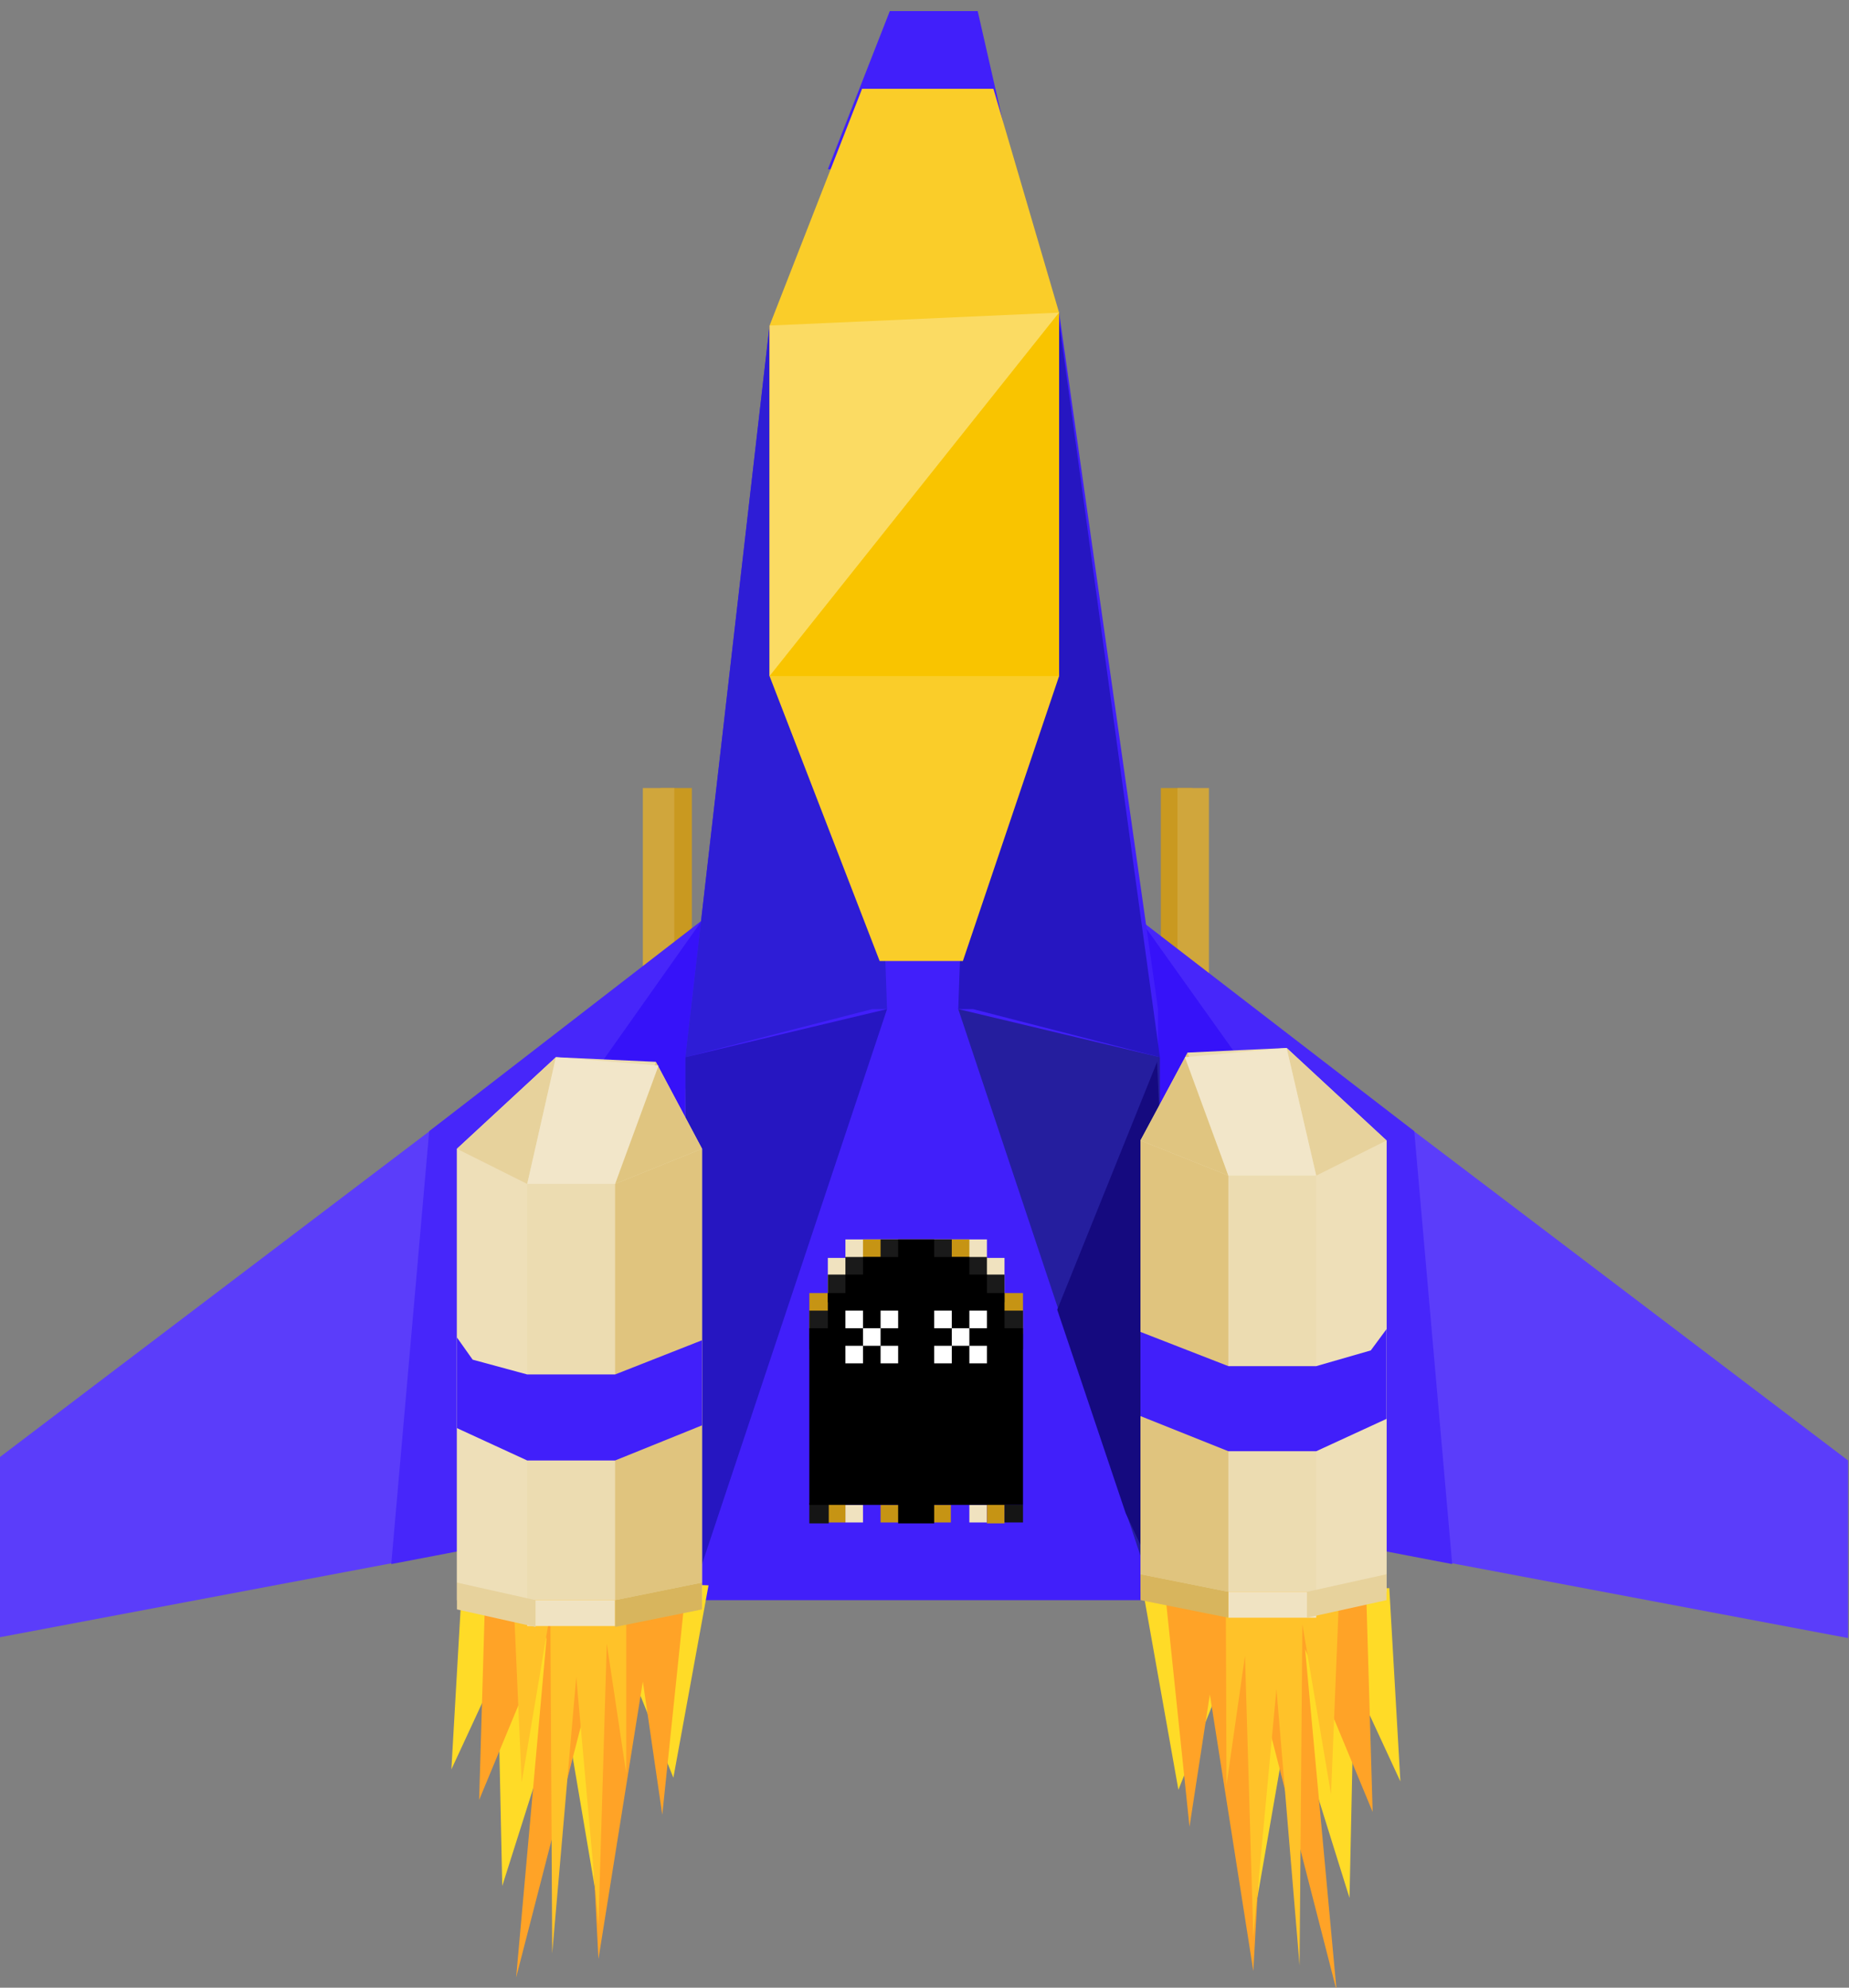 <?xml version="1.0" encoding="utf-8"?>
<!-- Generator: Adobe Illustrator 19.1.0, SVG Export Plug-In . SVG Version: 6.00 Build 0)  -->
<!DOCTYPE svg PUBLIC "-//W3C//DTD SVG 1.1//EN" "http://www.w3.org/Graphics/SVG/1.1/DTD/svg11.dtd">
<svg version="1.1" id="Layer_1" xmlns="http://www.w3.org/2000/svg" xmlns:xlink="http://www.w3.org/1999/xlink" x="0px" y="0px"
	 viewBox="0 0 199.9 214.9" enable-background="new 0 0 199.9 214.9" xml:space="preserve">
<rect x="0" y="0" width="199.9" height="214.9" fill="#808080" stroke="none"/>
<g display="none">
	<polygon display="inline" fill="#DD0006" points="96.5,0 106,0 109.9,17.1 89.9,17.1 	"/>
	<g display="inline">
		<rect x="71.7" y="83.9" fill="#727272" width="3.4" height="26.7"/>
		<rect x="69.9" y="83.9" fill="#848484" width="3.4" height="26.7"/>
	</g>
	<g display="inline">
		<rect x="125.7" y="83.9" fill="#727272" width="3.4" height="26.7"/>
		<rect x="127.6" y="83.9" fill="#848484" width="3.4" height="26.7"/>
	</g>
	<g display="inline">
		<g>
			<polygon fill="#D3263B" points="76,98.8 0,156.4 0,175.6 73.5,161.7 			"/>
			<polygon fill="#A31F36" points="76.3,98.1 46.8,120.9 42.7,167.6 73.5,161.7 74.4,112.9 			"/>
			<polygon fill="#8C102B" points="70,158 64.5,114.8 76.3,98.1 74.4,116.3 73.5,161.7 			"/>
		</g>
		<g>
			<polygon fill="#D3263B" points="123.9,98.8 199.9,156.4 199.9,175.6 126.4,161.7 			"/>
			<polygon fill="#A31F36" points="123.6,98.1 153.1,120.9 157.2,167.6 126.4,161.7 125.5,112.9 			"/>
			<polygon fill="#8C102B" points="129.9,158 135.4,114.8 123.6,98.1 125.5,116.3 126.4,161.7 			"/>
		</g>
		<polygon fill="#DD0006" points="83.5,34 74.4,112.9 74.4,171.5 125.5,171.5 125.5,107.7 114.8,32.6 		"/>
		<polygon fill="#C10006" points="94.6,107.7 74.4,112.9 83.5,34 94.6,61.8 96.2,107.7 		"/>
		<polygon fill="#C10006" points="105.5,107.7 125.6,112.9 114.6,32.1 105.5,61.8 103.9,107.7 		"/>
		<polygon fill="#B20006" points="96.2,107.7 74.4,172.9 74.4,112.9 		"/>
		<polygon fill="#B20006" points="103.9,107.7 125.6,172.9 125.6,118.3 125.6,112.9 		"/>
		<polygon fill="#8A0006" points="114.6,140.1 122,162.1 125.5,169.6 125.6,120.5 125.3,113.3 		"/>
		<polygon fill="#7EADD2" points="93.5,7.4 83.5,34 83.5,71.7 95.4,102.5 104.3,102.5 114.8,71.7 114.8,32.6 107.7,7.4 		"/>
		<polygon fill="#9FC4DD" points="114.8,32.6 83.5,34 83.5,71.7 		"/>
		<polygon fill="#6D9CBC" points="114.8,71.7 83.5,71.7 114.8,32.6 		"/>
		<g>
			<polygon fill="#FFDB27" points="76.3,172.5 72.5,193.3 66.8,179.1 64.5,207.5 60.5,184.4 54.1,204.9 53.6,181.6 48.6,192.3 
				49.8,171.5 			"/>
			<polygon fill="#FFA327" points="52.4,168.5 51.6,195.7 58.9,178.1 55.5,214.9 63,185.8 64.5,212.8 69.2,182.9 71.3,197.3 
				74.1,170.4 			"/>
			<polygon fill="#FFC229" points="55,166.7 56.1,193.7 59.2,175.4 59.5,212.2 62,182.4 64.4,209.1 65.4,178.8 67.4,192.8 
				67.4,165.8 			"/>
			<g>
				<polygon fill="#CECECE" points="76.3,122.8 76.3,171.5 49.8,171.5 49.8,122.8 60.5,112.9 71.2,113.3 				"/>
				<polygon fill="#ADADAD" points="66.8,171.5 66.8,126.6 76.3,122.8 76.3,169.6 				"/>
				<polygon fill="#AFAFAF" points="71.2,113.3 66.8,126.6 76.3,122.8 				"/>
				<polygon fill="#D3D3D3" points="49.8,122.8 57.4,126.6 57.4,171.5 49.8,169.6 				"/>
				<rect x="57.4" y="171.5" fill="#D8D8D8" width="9.5" height="2.8"/>
				<polygon fill="#C1C1C1" points="58.3,174.4 49.8,172.5 49.8,169.6 58.3,171.5 				"/>
				<polygon fill="#999999" points="76.3,172.5 66.8,174.4 66.8,171.5 76.3,169.6 				"/>
				<polygon fill="#C1C1C1" points="60.5,112.9 57.4,126.6 49.8,122.8 				"/>
				<polyline fill="#DD0006" points="49.8,143.1 51.5,145.5 57.4,147.2 66.8,147.2 76.3,143.5 76.3,152.6 66.8,156.4 57.4,156.4 
					49.8,152.9 				"/>
			</g>
			<polygon fill="#DDDDDD" points="66.8,126.6 57.4,126.6 60.5,112.9 71.6,113.8 			"/>
		</g>
		<g>
			<polygon fill="#FFDB27" points="123.6,171.5 127.4,192.3 133.1,178.1 135.4,206.5 139.4,183.5 145.8,204 146.3,180.7 
				151.3,191.4 150.1,170.6 			"/>
			<polygon fill="#FFA327" points="147.5,167.6 148.3,194.7 141,177.2 144.4,213.9 136.9,184.8 135.4,211.9 130.7,182 128.6,196.3 
				125.7,169.5 			"/>
			<polygon fill="#FFC229" points="144.9,165.7 143.8,192.8 140.7,174.4 140.4,211.3 137.9,181.5 135.5,208.1 134.5,177.9 
				132.5,191.8 132.4,164.8 			"/>
			<g>
				<polygon fill="#CECECE" points="123.6,121.9 123.6,170.6 150.1,170.6 150.1,121.9 139.4,111.9 128.6,112.4 				"/>
				<polygon fill="#ADADAD" points="133.1,170.6 133.1,125.6 123.6,121.9 123.6,168.7 				"/>
				<polygon fill="#AFAFAF" points="128.6,112.4 133.1,125.6 123.6,121.9 				"/>
				<polygon fill="#D3D3D3" points="150.1,121.9 142.5,125.6 142.5,170.6 150.1,168.7 				"/>
				<rect x="133.1" y="170.6" fill="#D8D8D8" width="9.5" height="2.8"/>
				<polygon fill="#C1C1C1" points="141.6,173.4 150.1,171.5 150.1,168.7 141.6,170.6 				"/>
				<polygon fill="#999999" points="123.6,171.5 133.1,173.4 133.1,170.6 123.6,168.7 				"/>
				<polygon fill="#C1C1C1" points="139.4,111.9 142.5,125.6 150.1,121.9 				"/>
				<polyline fill="#DD0006" points="150.1,142.2 148.4,144.6 142.5,146.2 133.1,146.2 123.6,142.5 123.6,151.7 133.1,155.4 
					142.5,155.4 150.1,152 				"/>
			</g>
			<polygon fill="#DDDDDD" points="133.1,125.6 142.5,125.6 139.4,111.9 128.3,112.9 			"/>
		</g>
		<g>
			<g>
				<polygon fill="#D7D7D7" points="107,134.5 107,132.6 91.8,132.6 91.8,134.5 89.9,134.5 89.9,138.5 108.9,138.5 108.9,134.5 				
					"/>
				<rect x="91.8" y="161.2" fill="#D7D7D7" width="1.9" height="1.9"/>
				<rect x="105.1" y="161.2" fill="#D7D7D7" width="1.9" height="1.9"/>
			</g>
			<g>
				<polygon fill="#6B6B6B" points="105.1,138.3 105.1,132.6 93.6,132.6 93.6,138.3 87.8,138.3 87.8,142.8 110.9,142.8 110.9,138.3 
									"/>
				<rect x="95.5" y="161.2" fill="#6B6B6B" width="7.6" height="1.9"/>
				<rect x="107" y="160.8" fill="#6B6B6B" width="1.9" height="2.4"/>
				<rect x="89.9" y="160.6" fill="#6B6B6B" width="1.9" height="2.6"/>
			</g>
			<g>
				<polygon fill="#1A1A1A" points="108.9,136.4 107,136.4 107,134.5 103.2,134.5 103.2,132.6 95.5,132.6 95.5,134.5 91.8,134.5 
					91.8,136.4 89.9,136.4 89.9,139.4 108.9,139.4 				"/>
				<rect x="87.8" y="140.2" fill="#1A1A1A" width="23.1" height="4.2"/>
			</g>
			<rect x="87.8" y="161" fill="#151515" width="2.1" height="2.2"/>
			<rect x="108.9" y="161.2" fill="#151515" width="2" height="1.9"/>
			<g>
				<polygon points="108.9,142.1 108.9,138.3 107,138.3 107,136.4 105.1,136.4 105.1,134.5 101.3,134.5 101.3,132.6 97.4,132.6 
					97.4,134.5 93.6,134.5 93.6,136.4 91.8,136.4 91.8,138.3 89.9,138.3 89.9,142.1 87.8,142.1 87.8,161.2 97.4,161.2 97.4,163.2 
					101.3,163.2 101.3,161.2 110.9,161.2 110.9,142.1 				"/>
				<g>
					<rect x="91.8" y="140.2" fill="#FFFFFF" width="1.9" height="1.9"/>
					<rect x="91.8" y="144" fill="#FFFFFF" width="1.9" height="1.9"/>
					<rect x="95.5" y="140.2" fill="#FFFFFF" width="1.9" height="1.9"/>
					<rect x="95.5" y="144" fill="#FFFFFF" width="1.9" height="1.9"/>
					<rect x="93.6" y="142.1" fill="#FFFFFF" width="1.9" height="1.9"/>
				</g>
				<g>
					<rect x="101.3" y="140.2" fill="#FFFFFF" width="1.9" height="1.9"/>
					<rect x="101.3" y="144" fill="#FFFFFF" width="1.9" height="1.9"/>
					<rect x="105.1" y="140.2" fill="#FFFFFF" width="1.9" height="1.9"/>
					<rect x="105.1" y="144" fill="#FFFFFF" width="1.9" height="1.9"/>
					<rect x="103.2" y="142.1" fill="#FFFFFF" width="1.9" height="1.9"/>
				</g>
			</g>
		</g>
	</g>
</g>
<g display="none">
	<polygon display="inline" fill="#411FFA" points="96.3,0.9 105.8,0.9 109.7,18 89.6,18 	"/>
	<g display="inline">
		<rect x="71.5" y="84.9" fill="#C99920" width="3.4" height="26.7"/>
		<rect x="69.6" y="84.9" fill="#D0A63C" width="3.4" height="26.7"/>
	</g>
	<g display="inline">
		<rect x="125.6" y="84.9" fill="#C99920" width="3.4" height="26.7"/>
		<rect x="127.4" y="84.9" fill="#D0A63C" width="3.4" height="26.7"/>
	</g>
	<g display="inline">
		<g>
			<polygon fill="#5B3DFA" points="75.8,99.8 -0.4,157.5 -0.4,176.8 73.2,162.9 			"/>
			<polygon fill="#4726FA" points="76.1,99.2 46.5,122 42.4,168.7 73.2,162.9 74.2,114 			"/>
			<polygon fill="#3612F9" points="69.7,159.1 64.2,115.8 76.1,99.2 74.2,117.4 73.2,162.9 			"/>
		</g>
		<g>
			<polygon fill="#5B3DFA" points="123.7,99.8 199.9,157.5 199.9,176.8 126.3,162.9 			"/>
			<polygon fill="#4726FA" points="123.4,99.2 153,122 157.1,168.7 126.3,162.9 125.3,114 			"/>
			<polygon fill="#3612F9" points="129.8,159.1 135.3,115.8 123.4,99.2 125.3,117.4 126.3,162.9 			"/>
		</g>
		<polygon fill="#411FFA" points="83.3,34.9 74.2,114 74.2,172.7 125.3,172.7 125.3,108.7 114.6,33.5 		"/>
		<polygon fill="#3814F9" points="94.4,108.7 74.2,114 83.3,34.9 94.4,62.8 96,108.7 		"/>
		<polygon fill="#3814F9" points="105.3,108.7 125.5,114 114.4,33 105.3,62.8 103.7,108.7 		"/>
		<polygon fill="#340FF9" points="96,108.7 74.2,174.1 74.2,114 		"/>
		<polygon fill="#340FF9" points="103.7,108.7 125.5,174.1 125.5,119.4 125.5,114 		"/>
		<polygon fill="#2700F9" points="114.5,141.3 121.9,163.2 125.3,170.8 125.5,121.6 125.2,114.4 		"/>
		<polygon fill="#FACD29" points="93.3,9.2 83.3,34.9 83.3,72.7 95.2,103.5 104.2,103.5 114.6,72.7 114.6,33.5 107.5,9.2 		"/>
		<polygon fill="#FBDB63" points="114.6,33.5 83.3,34.9 83.3,72.7 		"/>
		<polygon fill="#F9C400" points="114.6,72.7 83.3,72.7 114.6,33.5 		"/>
		<g>
			<polygon fill="#FFDB27" points="76.7,171 72.9,191.9 67.2,177.7 64.8,206.1 60.9,183 54.4,203.6 53.9,180.2 48.9,190.9 
				50.2,170.1 			"/>
			<polygon fill="#FFA327" points="52.7,167.1 52,194.3 59.2,176.7 55.9,213.5 63.4,184.4 64.8,211.5 69.6,181.5 71.7,195.9 
				74.5,169 			"/>
			<polygon fill="#FFC229" points="55.3,165.3 56.5,192.4 59.6,174 59.8,210.9 62.4,181 64.8,207.7 65.7,177.4 67.8,191.4 
				67.8,164.3 			"/>
			<g>
				<polygon fill="#ECDCB1" points="76.1,123.9 76.1,172.7 49.5,172.7 49.5,123.9 60.3,114 71,114.4 				"/>
				<polygon fill="#E0C47E" points="66.6,172.7 66.6,127.7 76.1,123.9 76.1,170.8 				"/>
				<polygon fill="#E0C580" points="71,114.4 66.6,127.7 76.1,123.9 				"/>
				<polygon fill="#EEDFB8" points="49.5,123.9 57.1,127.7 57.1,172.7 49.5,170.8 				"/>
				<rect x="57.1" y="172.7" fill="#F0E3C2" width="9.5" height="2.8"/>
				<polygon fill="#E7D29C" points="58.1,175.6 49.5,173.7 49.5,170.8 58.1,172.7 				"/>
				<polygon fill="#D8B55D" points="76.1,173.7 66.6,175.6 66.6,172.7 76.1,170.8 				"/>
				<polygon fill="#E7D29C" points="60.3,114 57.1,127.7 49.5,123.9 				"/>
				<polyline fill="#411FFA" points="49.5,144.3 51.2,146.7 57.1,148.3 66.6,148.3 76.1,144.6 76.1,153.8 66.6,157.5 57.1,157.5 
					49.5,154.1 				"/>
			</g>
			<polygon fill="#F2E6C9" points="66.6,127.7 57.1,127.7 60.3,114 71.3,114.9 			"/>
		</g>
		<g>
			<polygon fill="#FFDB27" points="123.8,172.3 127.5,193.2 133.2,179 135.6,207.4 139.6,184.4 146,204.9 146.5,181.5 151.6,192.3 
				150.3,171.4 			"/>
			<polygon fill="#FFA327" points="147.7,168.4 148.5,195.6 141.2,178 144.6,214.8 137.1,185.7 135.6,212.8 130.9,182.8 
				128.8,197.2 125.9,170.3 			"/>
			<polygon fill="#FFC229" points="145.1,166.6 144,193.7 140.9,175.3 140.6,212.2 138.1,182.3 135.7,209 134.7,178.7 132.7,192.7 
				132.6,165.6 			"/>
			<g>
				<polygon fill="#ECDCB1" points="123.4,123 123.4,171.8 150,171.8 150,123 139.2,113 128.5,113.5 				"/>
				<polygon fill="#E0C47E" points="132.9,171.8 132.9,126.7 123.4,123 123.4,169.9 				"/>
				<polygon fill="#E0C580" points="128.5,113.5 132.9,126.7 123.4,123 				"/>
				<polygon fill="#EEDFB8" points="150,123 142.4,126.7 142.4,171.8 150,169.9 				"/>
				<rect x="132.9" y="171.8" fill="#F0E3C2" width="9.5" height="2.8"/>
				<polygon fill="#E7D29C" points="141.4,174.6 150,172.7 150,169.9 141.4,171.8 				"/>
				<polygon fill="#D8B55D" points="123.4,172.7 132.9,174.6 132.9,171.8 123.4,169.9 				"/>
				<polygon fill="#E7D29C" points="139.2,113 142.4,126.7 150,123 				"/>
				<polyline fill="#411FFA" points="150,143.3 148.3,145.7 142.4,147.4 132.9,147.4 123.4,143.6 123.4,152.8 132.9,156.6 
					142.4,156.6 150,153.1 				"/>
			</g>
			<polygon fill="#F2E6C9" points="132.9,126.7 142.4,126.7 139.2,113 128.2,114 			"/>
		</g>
		<g>
			<g>
				<polygon fill="#F0E2BF" points="106.8,135.6 106.8,133.7 91.5,133.7 91.5,135.6 89.6,135.6 89.6,139.7 108.7,139.7 108.7,135.6 
									"/>
				<rect x="91.5" y="162.4" fill="#F0E2BF" width="1.9" height="1.9"/>
				<rect x="104.9" y="162.4" fill="#F0E2BF" width="1.9" height="1.9"/>
			</g>
			<g>
				<polygon fill="#C69414" points="104.9,139.4 104.9,133.7 93.4,133.7 93.4,139.5 87.6,139.5 87.6,143.9 110.7,143.9 110.7,139.4 
									"/>
				<rect x="95.3" y="162.4" fill="#C69414" width="7.6" height="1.9"/>
				<rect x="106.8" y="161.9" fill="#C69414" width="1.9" height="2.4"/>
				<rect x="89.6" y="161.7" fill="#C69414" width="1.9" height="2.6"/>
			</g>
			<g>
				<polygon fill="#1A1A1A" points="108.7,137.5 106.8,137.5 106.8,135.6 103,135.6 103,133.7 95.3,133.7 95.3,135.6 91.5,135.6 
					91.5,137.5 89.6,137.5 89.6,140.5 108.7,140.5 				"/>
				<rect x="87.6" y="141.4" fill="#1A1A1A" width="23.1" height="4.2"/>
			</g>
			<rect x="87.6" y="162.1" fill="#151515" width="2.1" height="2.2"/>
			<rect x="108.7" y="162.4" fill="#151515" width="2" height="1.9"/>
			<g>
				<polygon points="108.7,143.3 108.7,139.4 106.8,139.4 106.8,137.5 104.9,137.5 104.9,135.6 101.1,135.6 101.1,133.7 97.2,133.7 
					97.2,135.6 93.4,135.6 93.4,137.5 91.5,137.5 91.5,139.4 89.6,139.4 89.6,143.3 87.6,143.3 87.6,162.4 97.2,162.4 97.2,164.3 
					101.1,164.3 101.1,162.4 110.7,162.4 110.7,143.3 				"/>
				<g>
					<rect x="91.5" y="141.4" fill="#FFFFFF" width="1.9" height="1.9"/>
					<rect x="91.5" y="145.2" fill="#FFFFFF" width="1.9" height="1.9"/>
					<rect x="95.3" y="141.4" fill="#FFFFFF" width="1.9" height="1.9"/>
					<rect x="95.3" y="145.2" fill="#FFFFFF" width="1.9" height="1.9"/>
					<rect x="93.4" y="143.3" fill="#FFFFFF" width="1.9" height="1.9"/>
				</g>
				<g>
					<rect x="101.1" y="141.4" fill="#FFFFFF" width="1.9" height="1.9"/>
					<rect x="101.1" y="145.2" fill="#FFFFFF" width="1.9" height="1.9"/>
					<rect x="104.9" y="141.4" fill="#FFFFFF" width="1.9" height="1.9"/>
					<rect x="104.9" y="145.2" fill="#FFFFFF" width="1.9" height="1.9"/>
					<rect x="103" y="143.3" fill="#FFFFFF" width="1.9" height="1.9"/>
				</g>
			</g>
		</g>
	</g>
</g>
<g>
	<polygon fill="#411FFA" points="96.2,1.2 105.7,1.2 109.6,18.3 89.5,18.3 	"/>
	<g>
		<rect x="71.4" y="85.2" fill="#C99920" width="3.4" height="26.7"/>
		<rect x="69.5" y="85.2" fill="#D0A63C" width="3.4" height="26.7"/>
	</g>
	<g>
		<rect x="125.5" y="85.2" fill="#C99920" width="3.4" height="26.7"/>
		<rect x="127.3" y="85.2" fill="#D0A63C" width="3.4" height="26.7"/>
	</g>
	<g>
		<g>
			<polygon fill="#5B3DFA" points="75.7,100.1 -0.5,157.9 -0.5,177.1 73.1,163.2 			"/>
			<polygon fill="#4726FA" points="75.9,99.5 46.4,122.3 42.3,169.1 73.1,163.2 74.1,114.3 			"/>
			<polygon fill="#3612F9" points="69.6,159.5 64.1,116.2 75.9,99.5 74.1,117.8 73.1,163.2 			"/>
		</g>
		<g>
			<polygon fill="#5B3DFA" points="123.6,100.1 199.8,157.9 199.8,177.1 126.2,163.2 			"/>
			<polygon fill="#4726FA" points="123.3,99.5 152.9,122.3 157,169.1 126.2,163.2 125.2,114.3 			"/>
			<polygon fill="#3612F9" points="129.7,159.5 135.2,116.2 123.3,99.5 125.2,117.8 126.2,163.2 			"/>
		</g>
		<polygon fill="#411FFA" points="83.2,35.2 74.1,114.3 74.1,173 125.2,173 125.2,109.1 114.5,33.8 		"/>
		<polygon fill="#2E1DD6" points="94.3,109.1 74.1,114.3 83.2,35.2 94.3,63.1 95.9,109.1 		"/>
		<polygon fill="#2616C1" points="105.2,109.1 125.4,114.3 114.3,33.3 105.2,63.1 103.6,109.1 		"/>
		<polygon fill="#2616C1" points="95.9,109.1 74.1,174.5 74.1,114.3 		"/>
		<polygon fill="#251E9E" points="103.6,109.1 125.4,174.5 125.4,119.7 125.4,114.3 		"/>
		<polygon fill="#150A7F" points="114.3,141.6 121.7,163.6 125.2,171.1 125.4,121.9 125.1,114.8 		"/>
		<polygon fill="#FACD29" points="93.2,9.6 83.2,35.2 83.2,73.1 95.1,103.9 104.1,103.9 114.5,73.1 114.5,33.8 107.4,9.6 		"/>
		<polygon fill="#FBDB63" points="114.5,33.8 83.2,35.2 83.2,73.1 		"/>
		<polygon fill="#F9C400" points="114.5,73.1 83.2,73.1 114.5,33.8 		"/>
		<g>
			<polygon fill="#FFDB27" points="76.6,171.4 72.8,192.2 67.1,178 64.7,206.4 60.8,183.4 54.3,203.9 53.8,180.5 48.8,191.3 
				50,170.4 			"/>
			<polygon fill="#FFA327" points="52.6,167.4 51.8,194.6 59.1,177 55.8,213.8 63.3,184.7 64.7,211.8 69.5,181.8 71.6,196.2 
				74.4,169.3 			"/>
			<polygon fill="#FFC229" points="55.2,165.6 56.4,192.7 59.5,174.3 59.7,211.2 62.3,181.3 64.7,208.1 65.6,177.7 67.7,191.7 
				67.7,164.6 			"/>
			<g>
				<polygon fill="#ECDCB1" points="75.9,124.2 75.9,173 49.4,173 49.4,124.2 60.1,114.3 70.9,114.8 				"/>
				<polygon fill="#E0C47E" points="66.5,173 66.5,128 75.9,124.2 75.9,171.1 				"/>
				<polygon fill="#E0C580" points="70.9,114.8 66.5,128 75.9,124.2 				"/>
				<polygon fill="#EEDFB8" points="49.4,124.2 57,128 57,173 49.4,171.1 				"/>
				<rect x="57" y="173" fill="#F0E3C2" width="9.5" height="2.8"/>
				<polygon fill="#E7D29C" points="57.9,175.9 49.4,174 49.4,171.1 57.9,173 				"/>
				<polygon fill="#D8B55D" points="75.9,174 66.5,175.9 66.5,173 75.9,171.1 				"/>
				<polygon fill="#E7D29C" points="60.1,114.3 57,128 49.4,124.2 				"/>
				<polyline fill="#411FFA" points="49.4,144.6 51.1,147 57,148.6 66.5,148.6 75.9,144.9 75.9,154.1 66.5,157.9 57,157.9 
					49.4,154.4 				"/>
			</g>
			<polygon fill="#F2E6C9" points="66.5,128 57,128 60.1,114.3 71.2,115.2 			"/>
		</g>
		<g>
			<polygon fill="#FFDB27" points="123.7,172.7 127.4,193.5 133.1,179.3 135.5,207.7 139.5,184.7 145.9,205.2 146.4,181.8 
				151.4,192.6 150.2,171.7 			"/>
			<polygon fill="#FFA327" points="147.6,168.7 148.4,195.9 141.1,178.3 144.5,215.2 137,186 135.5,213.1 130.8,183.2 128.6,197.5 
				125.8,170.6 			"/>
			<polygon fill="#FFC229" points="145,166.9 143.9,194 140.8,175.6 140.5,212.5 138,182.6 135.5,209.4 134.6,179 132.6,193 
				132.5,166 			"/>
			<g>
				<polygon fill="#ECDCB1" points="123.3,123.3 123.3,172.1 149.9,172.1 149.9,123.3 139.1,113.3 128.4,113.8 				"/>
				<polygon fill="#E0C47E" points="132.8,172.1 132.8,127.1 123.3,123.3 123.3,170.2 				"/>
				<polygon fill="#E0C580" points="128.4,113.8 132.8,127.1 123.3,123.3 				"/>
				<polygon fill="#EEDFB8" points="149.9,123.3 142.3,127.1 142.3,172.1 149.9,170.2 				"/>
				<rect x="132.8" y="172.1" fill="#F0E3C2" width="9.5" height="2.8"/>
				<polygon fill="#E7D29C" points="141.3,174.9 149.9,173 149.9,170.2 141.3,172.1 				"/>
				<polygon fill="#D8B55D" points="123.3,173 132.8,174.9 132.8,172.1 123.3,170.2 				"/>
				<polygon fill="#E7D29C" points="139.1,113.3 142.3,127.1 149.9,123.3 				"/>
				<polyline fill="#411FFA" points="149.9,143.7 148.2,146 142.3,147.7 132.8,147.7 123.3,144 123.3,153.1 132.8,156.9 
					142.3,156.9 149.9,153.4 				"/>
			</g>
			<polygon fill="#F2E6C9" points="132.8,127.1 142.3,127.1 139.1,113.3 128.1,114.3 			"/>
		</g>
		<g>
			<g>
				<polygon fill="#F0E2BF" points="106.7,136 106.7,134 91.4,134 91.4,136 89.5,136 89.5,140 108.6,140 108.6,136 				"/>
				<rect x="91.4" y="162.7" fill="#F0E2BF" width="1.9" height="1.9"/>
				<rect x="104.8" y="162.7" fill="#F0E2BF" width="1.9" height="1.9"/>
			</g>
			<g>
				<polygon fill="#C69414" points="104.8,139.8 104.8,134 93.3,134 93.3,139.8 87.5,139.8 87.5,144.2 110.6,144.2 110.6,139.8 				
					"/>
				<rect x="95.2" y="162.7" fill="#C69414" width="7.6" height="1.9"/>
				<rect x="106.7" y="162.3" fill="#C69414" width="1.9" height="2.4"/>
				<rect x="89.5" y="162" fill="#C69414" width="1.9" height="2.6"/>
			</g>
			<g>
				<polygon fill="#1A1A1A" points="108.6,137.8 106.7,137.8 106.7,135.9 102.9,135.9 102.9,134 95.2,134 95.2,135.9 91.4,135.9 
					91.4,137.8 89.5,137.8 89.5,140.8 108.6,140.8 				"/>
				<rect x="87.5" y="141.7" fill="#1A1A1A" width="23.1" height="4.2"/>
			</g>
			<rect x="87.5" y="162.5" fill="#151515" width="2.1" height="2.2"/>
			<rect x="108.6" y="162.7" fill="#151515" width="2" height="1.9"/>
			<g>
				<polygon points="108.6,143.6 108.6,139.8 106.7,139.8 106.7,137.8 104.8,137.8 104.8,135.9 101,135.9 101,134 97.1,134 
					97.1,135.9 93.3,135.9 93.3,137.8 91.4,137.8 91.4,139.8 89.5,139.8 89.5,143.6 87.5,143.6 87.5,162.7 97.1,162.7 97.1,164.7 
					101,164.7 101,162.7 110.6,162.7 110.6,143.6 				"/>
				<g>
					<rect x="91.4" y="141.7" fill="#FFFFFF" width="1.9" height="1.9"/>
					<rect x="91.4" y="145.5" fill="#FFFFFF" width="1.9" height="1.9"/>
					<rect x="95.2" y="141.7" fill="#FFFFFF" width="1.9" height="1.9"/>
					<rect x="95.2" y="145.5" fill="#FFFFFF" width="1.9" height="1.9"/>
					<rect x="93.3" y="143.6" fill="#FFFFFF" width="1.9" height="1.9"/>
				</g>
				<g>
					<rect x="101" y="141.7" fill="#FFFFFF" width="1.9" height="1.9"/>
					<rect x="101" y="145.5" fill="#FFFFFF" width="1.9" height="1.9"/>
					<rect x="104.8" y="141.7" fill="#FFFFFF" width="1.9" height="1.9"/>
					<rect x="104.8" y="145.5" fill="#FFFFFF" width="1.9" height="1.9"/>
					<rect x="102.9" y="143.6" fill="#FFFFFF" width="1.9" height="1.9"/>
				</g>
			</g>
		</g>
	</g>
</g>
</svg>
